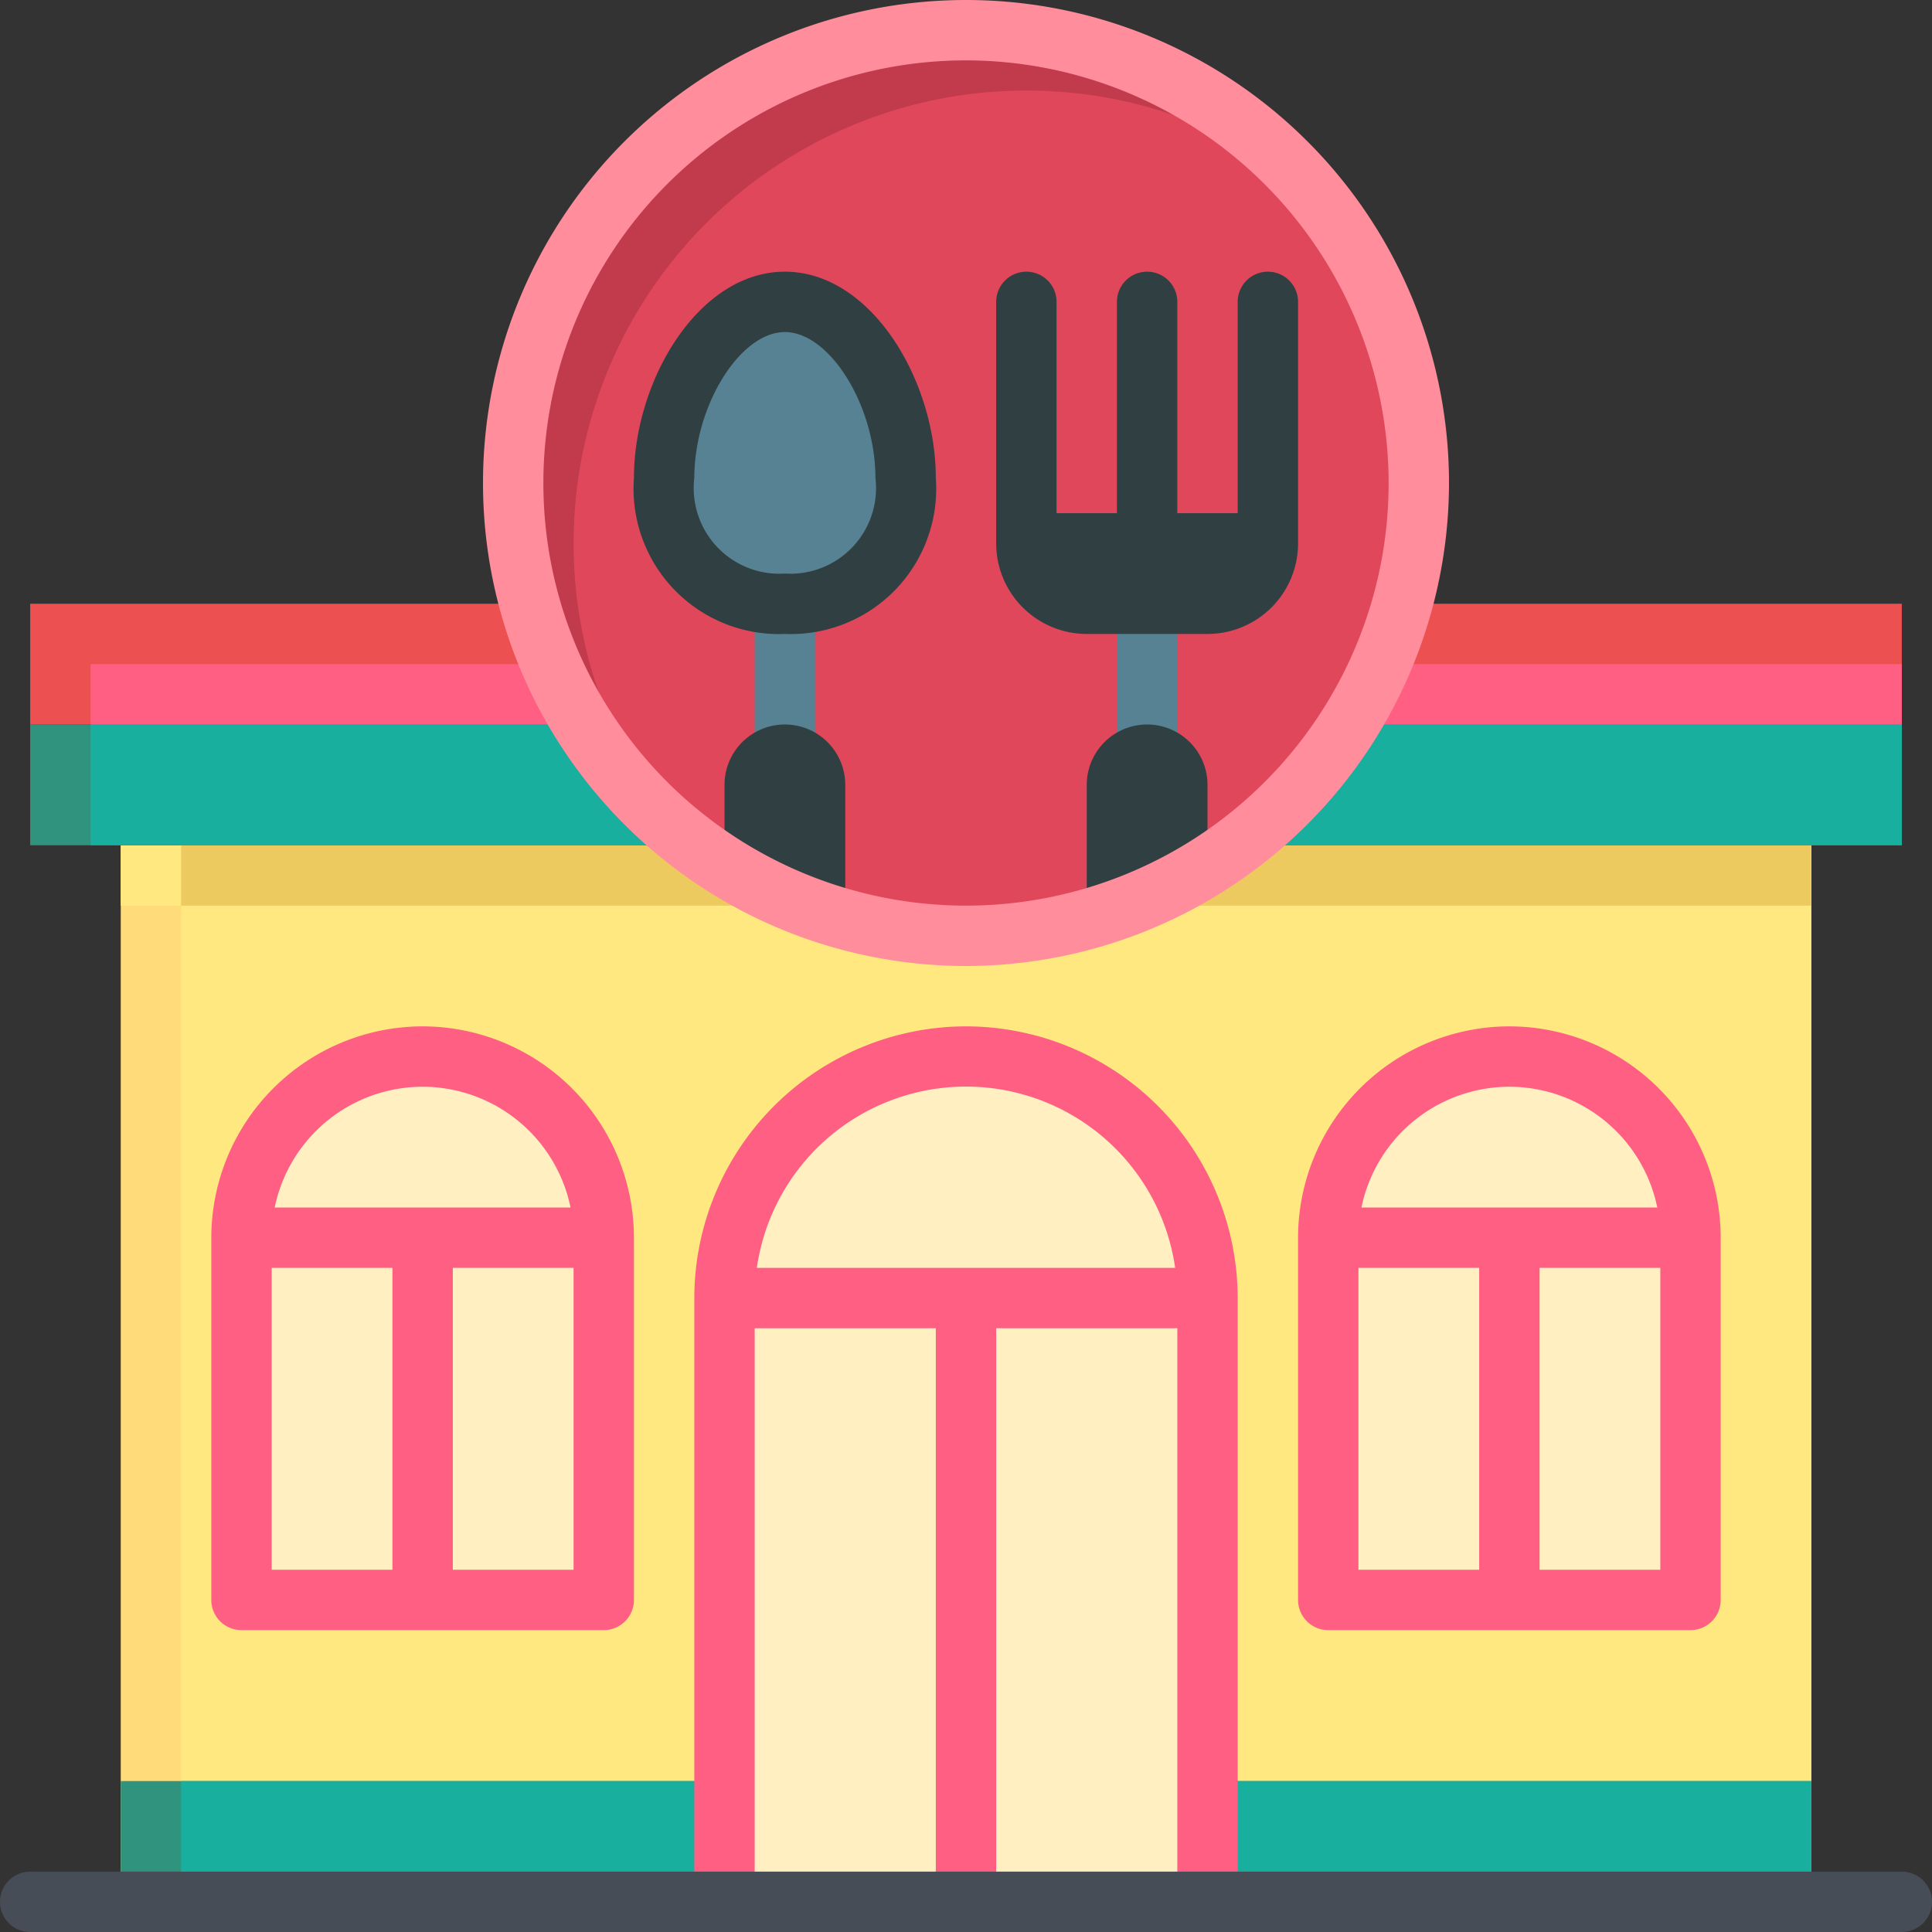 <svg id="Flat" height="300" viewBox="0 0 64 64" width="300" xmlns="http://www.w3.org/2000/svg" version="1.1" xmlns:xlink="http://www.w3.org/1999/xlink" xmlns:svgjs="http://svgjs.dev/svgjs"><rect x="0" y="0" width="64" height="64" fill="#333333" stroke="none"/><g width="100%" height="100%" transform="matrix(1,0,0,1,0,0)"><path d="m4 28h56v35h-56z" fill="#ffdb79" fill-opacity="1" data-original-color="#ffe982ff" stroke="none" stroke-opacity="1"/><path d="m4 28h56v2h-56z" fill="#ffe880" fill-opacity="1" data-original-color="#fcd73dff" stroke="none" stroke-opacity="1"/><path d="m6 28h54v35h-54z" fill="#ffe880" fill-opacity="1" data-original-color="#fcd73dff" stroke="none" stroke-opacity="1"/><path d="m6 28h54v2h-54z" fill="#ecca5f" fill-opacity="1" data-original-color="#f5c320ff" stroke="none" stroke-opacity="1"/><path d="m1 24h62v4h-62z" fill="#2f937e" fill-opacity="1" data-original-color="#f2f7fcff" stroke="none" stroke-opacity="1"/><path d="m3 24h60v4h-60z" fill="#18af9e" fill-opacity="1" data-original-color="#e6f2f7ff" stroke="none" stroke-opacity="1"/><path d="m1 20h62v4h-62z" fill="#ec5051" fill-opacity="1" data-original-color="#849dffff" stroke="none" stroke-opacity="1"/><path d="m3 22h60v2h-60z" fill="#ff5f82" fill-opacity="1" data-original-color="#6985ffff" stroke="none" stroke-opacity="1"/><path d="m4 59h56v4h-56z" fill="#2f937e" fill-opacity="1" data-original-color="#f2f7fcff" stroke="none" stroke-opacity="1"/><path d="m6 59h54v4h-54z" fill="#18af9e" fill-opacity="1" data-original-color="#e6f2f7ff" stroke="none" stroke-opacity="1"/><path d="m24 43h16v20h-16z" fill="#ffefc1" fill-opacity="1" data-original-color="#96afffff" stroke="none" stroke-opacity="1"/><path d="m32 35a8 8 0 0 1 8 8 0 0 0 0 1 0 0h-16a0 0 0 0 1 0 0 8 8 0 0 1 8-8z" fill="#ffefc1" fill-opacity="1" data-original-color="#96afffff" stroke="none" stroke-opacity="1"/><path d="m32 34a9.011 9.011 0 0 0 -9 9v20h2v-19h6v19h2v-19h6v19h2v-20a9.011 9.011 0 0 0 -9-9zm-6.929 8a7 7 0 0 1 13.858 0z" fill="#ff5f82" fill-opacity="1" data-original-color="#6985ffff" stroke="none" stroke-opacity="1"/><path d="m44 41h12v12h-12z" fill="#ffefc1" fill-opacity="1" data-original-color="#96afffff" stroke="none" stroke-opacity="1"/><path d="m50 35a6 6 0 0 1 6 6 0 0 0 0 1 0 0h-12a0 0 0 0 1 0 0 6 6 0 0 1 6-6z" fill="#ffefc1" fill-opacity="1" data-original-color="#96afffff" stroke="none" stroke-opacity="1"/><path d="m50 34a7.008 7.008 0 0 0 -7 7v12a1 1 0 0 0 1 1h12a1 1 0 0 0 1-1v-12a7.008 7.008 0 0 0 -7-7zm0 2a5.008 5.008 0 0 1 4.9 4h-9.8a5.008 5.008 0 0 1 4.9-4zm-5 6h4v10h-4zm10 10h-4v-10h4z" fill="#ff5f82" fill-opacity="1" data-original-color="#6985ffff" stroke="none" stroke-opacity="1"/><path d="m8 41h12v12h-12z" fill="#ffefc1" fill-opacity="1" data-original-color="#96afffff" stroke="none" stroke-opacity="1"/><path d="m14 35a6 6 0 0 1 6 6 0 0 0 0 1 0 0h-12a0 0 0 0 1 0 0 6 6 0 0 1 6-6z" fill="#ffefc1" fill-opacity="1" data-original-color="#96afffff" stroke="none" stroke-opacity="1"/><path d="m14 34a7.008 7.008 0 0 0 -7 7v12a1 1 0 0 0 1 1h12a1 1 0 0 0 1-1v-12a7.008 7.008 0 0 0 -7-7zm0 2a5.008 5.008 0 0 1 4.9 4h-9.8a5.008 5.008 0 0 1 4.9-4zm-5 6h4v10h-4zm10 10h-4v-10h4z" fill="#ff5f82" fill-opacity="1" data-original-color="#6985ffff" stroke="none" stroke-opacity="1"/><circle cx="32" cy="16" fill="#c13b4d" r="15" fill-opacity="1" data-original-color="#e84d5aff" stroke="none" stroke-opacity="1"/><path d="m34 3a15 15 0 0 0 -11.559 24.559 15 15 0 0 0 21.118-21.118 14.938 14.938 0 0 0 -9.559-3.441z" fill="#e0475b" fill-opacity="1" data-original-color="#f45d66ff" stroke="none" stroke-opacity="1"/><path d="m38 26a1 1 0 0 1 -1-1v-5a1 1 0 0 1 2 0v5a1 1 0 0 1 -1 1z" fill="#568293" fill-opacity="1" data-original-color="#d9edf4ff" stroke="none" stroke-opacity="1"/><path d="m41 10v7h-2v-7a1 1 0 0 0 -1-1 1 1 0 0 0 -1 1v7h-2v-7a1 1 0 0 0 -1-1 1 1 0 0 0 -1 1v8a3 3 0 0 0 3 3h4a3 3 0 0 0 3-3v-8a1 1 0 0 0 -1-1 1 1 0 0 0 -1 1z" fill="#303f41" fill-opacity="1" data-original-color="#ffffffff" stroke="none" stroke-opacity="1"/><path d="m36 26v4.444a14.916 14.916 0 0 0 4-1.771v-2.673a2 2 0 0 0 -2-2 2 2 0 0 0 -2 2z" fill="#303f41" fill-opacity="1" data-original-color="#ffffffff" stroke="none" stroke-opacity="1"/><path d="m26 26a1 1 0 0 1 -1-1v-6a1 1 0 0 1 2 0v6a1 1 0 0 1 -1 1z" fill="#568293" fill-opacity="1" data-original-color="#d9edf4ff" stroke="none" stroke-opacity="1"/><path d="m24 26v2.673a14.916 14.916 0 0 0 4 1.771v-4.444a2 2 0 0 0 -2-2 2 2 0 0 0 -2 2z" fill="#303f41" fill-opacity="1" data-original-color="#ffffffff" stroke="none" stroke-opacity="1"/><path d="m30 15.833a3.822 3.822 0 0 1 -4 4.167 3.822 3.822 0 0 1 -4-4.167c0-2.761 1.791-5.833 4-5.833s4 3.072 4 5.833z" fill="#568293" fill-opacity="1" data-original-color="#d9edf4ff" stroke="none" stroke-opacity="1"/><path d="m26 21a4.814 4.814 0 0 1 -5-5.167c0-3.225 2.138-6.833 5-6.833s5 3.608 5 6.833a4.814 4.814 0 0 1 -5 5.167zm0-10c-1.486 0-3 2.439-3 4.833a2.836 2.836 0 0 0 3 3.167 2.836 2.836 0 0 0 3-3.167c0-2.394-1.514-4.833-3-4.833z" fill="#303f41" fill-opacity="1" data-original-color="#ffffffff" stroke="none" stroke-opacity="1"/><path d="m32 32a16 16 0 1 1 16-16 16.019 16.019 0 0 1 -16 16zm0-30a14 14 0 1 0 14 14 14.015 14.015 0 0 0 -14-14z" fill="#ff8d9c" fill-opacity="1" data-original-color="#ff8d95ff" stroke="none" stroke-opacity="1"/><path d="m63 64h-62a1 1 0 0 1 0-2h62a1 1 0 0 1 0 2z" fill="#474d56" fill-opacity="1" data-original-color="#5a6270ff" stroke="none" stroke-opacity="1"/></g></svg>